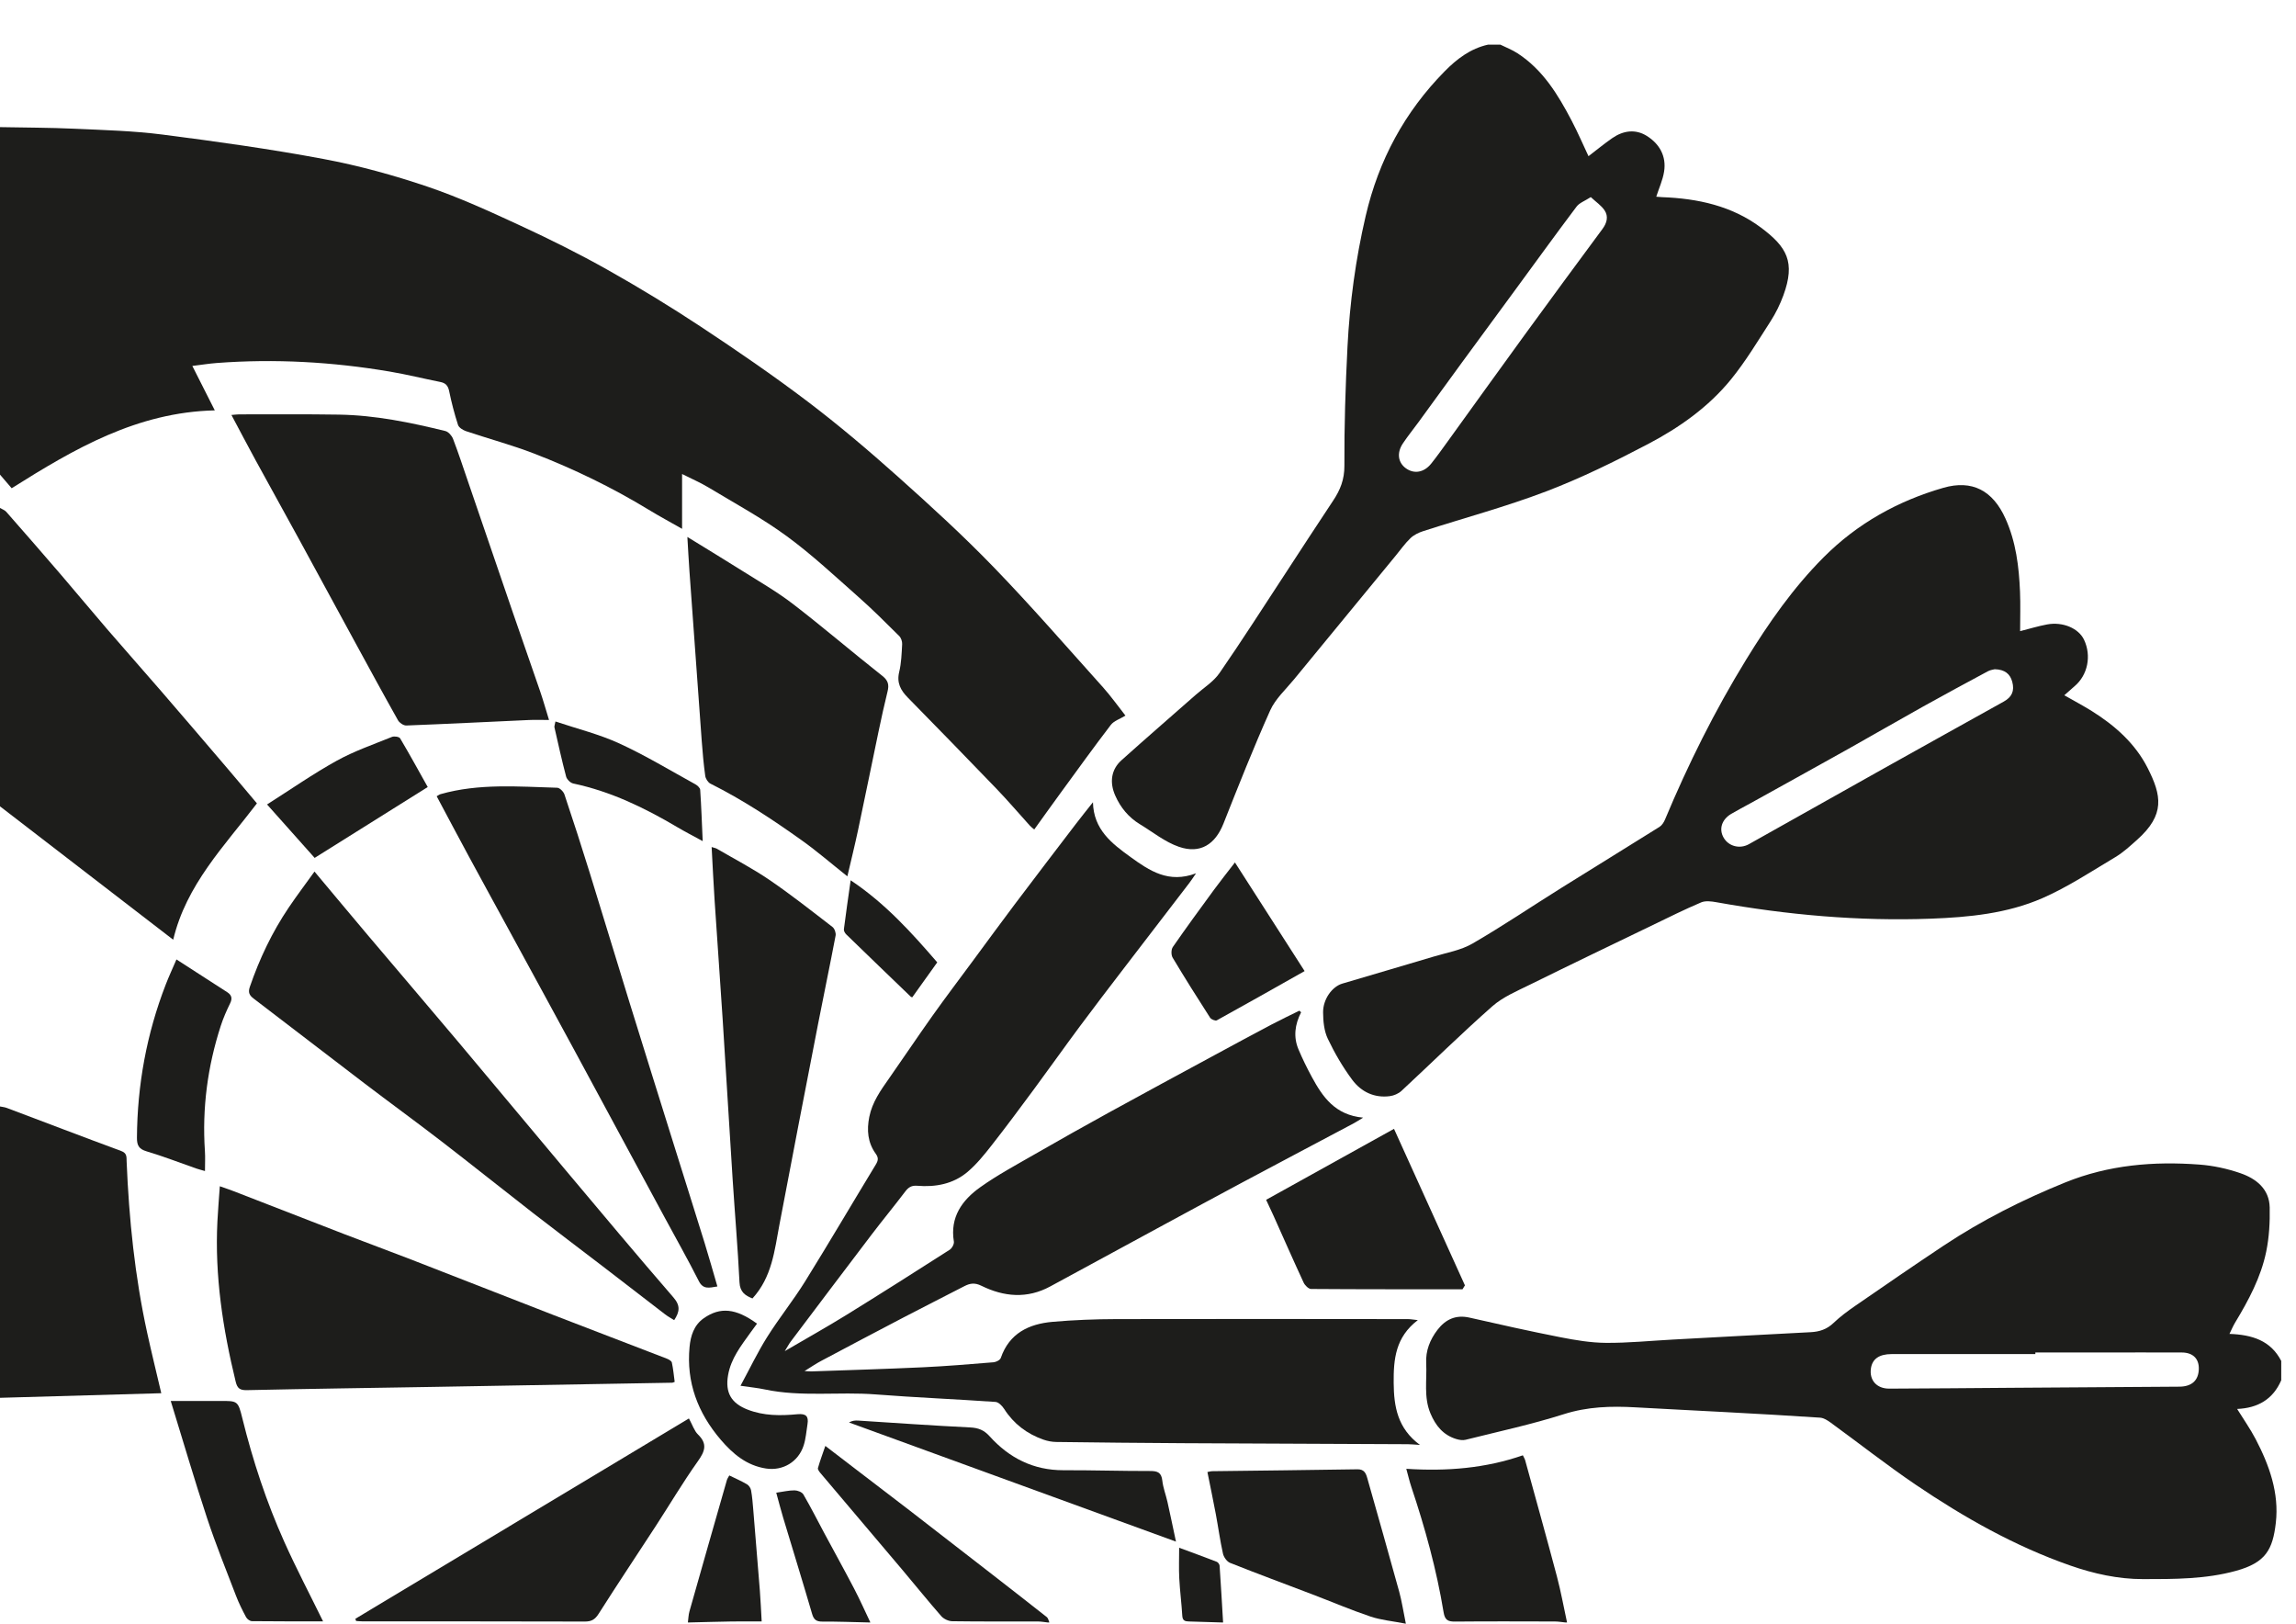 <?xml version="1.0" encoding="utf-8"?>
<!-- Generator: Adobe Illustrator 16.0.0, SVG Export Plug-In . SVG Version: 6.00 Build 0)  -->
<!DOCTYPE svg PUBLIC "-//W3C//DTD SVG 1.1//EN" "http://www.w3.org/Graphics/SVG/1.1/DTD/svg11.dtd">
<svg version="1.1" id="Layer_1" xmlns="http://www.w3.org/2000/svg" xmlns:xlink="http://www.w3.org/1999/xlink" x="0px" y="0px"
	 width="1683.78px" height="1190.55px" viewBox="0 0 1683.78 1190.55" enable-background="new 0 0 1683.78 1190.55"
	 xml:space="preserve">
<g>
	<path fill-rule="evenodd" clip-rule="evenodd" fill="#1D1D1B" d="M0,348.013c2.776,3.24,5.555,6.476,8.565,9.987
		c46.195-29.129,92.077-55.763,148.954-57.103c-5.722-11.312-10.846-21.449-16.471-32.572c6.717-0.827,12.354-1.741,18.027-2.171
		c42.517-3.211,84.783-0.808,126.777,6.297c12.428,2.104,24.688,5.161,37.057,7.627c3.878,0.774,5.651,2.684,6.478,6.698
		c1.719,8.357,3.872,16.666,6.502,24.781c0.648,1.993,3.618,3.826,5.903,4.6c16.605,5.581,33.595,10.122,49.915,16.419
		c29.141,11.254,57.216,24.878,83.956,41.147c7.815,4.754,15.885,9.092,24.544,14.03c0-13.368,0-26.184,0-40.199
		c7.177,3.622,13.619,6.394,19.567,9.982c19.234,11.597,39.106,22.368,57.17,35.585c18.596,13.614,35.527,29.516,52.846,44.813
		c10.26,9.054,19.933,18.784,29.656,28.423c1.378,1.369,2.258,3.99,2.152,5.963c-0.377,6.833-0.58,13.803-2.176,20.404
		c-1.932,7.96,1.074,13.401,6.283,18.716c21.749,22.199,43.473,44.429,65.007,66.84c8.456,8.797,16.383,18.098,24.573,27.146
		c0.829,0.914,1.857,1.654,3.165,2.801c6.534-9.068,12.812-17.89,19.2-26.629c12.241-16.758,24.37-33.607,36.979-50.082
		c2.273-2.965,6.652-4.31,10.727-6.814c-5.532-7.008-10.683-14.311-16.612-20.912c-26.445-29.443-52.416-59.361-79.913-87.798
		c-22.438-23.205-46.349-45.07-70.448-66.582c-21.372-19.079-43.275-37.684-66.098-54.984
		c-25.381-19.234-51.709-37.278-78.285-54.843c-22.295-14.731-45.186-28.66-68.472-41.766
		c-20.663-11.627-41.955-22.242-63.481-32.195c-22.489-10.403-45.127-20.837-68.54-28.762
		c-24.844-8.405-50.389-15.439-76.155-20.267c-39.067-7.322-78.512-12.823-117.949-17.896c-21.425-2.757-43.153-3.332-64.768-4.314
		C36.444,93.556,18.212,93.566,0,93.21C0,178.143,0,263.073,0,348.013z"/>
	<path fill-rule="evenodd" clip-rule="evenodd" fill="#1D1D1B" d="M1100.291,32.726c4.179,2.07,8.604,3.763,12.497,6.282
		c18.663,12.074,29.772,30.372,39.765,49.434c4.589,8.747,8.502,17.858,12.376,26.08c5.934-4.536,11.51-9.126,17.42-13.242
		c8.053-5.591,17.067-6.833,25.405-1.586c9.3,5.852,14.432,14.896,12.599,26.228c-0.991,6.151-3.705,12.028-5.731,18.305
		c1.393,0.111,2.834,0.276,4.275,0.332c26.16,0.96,51.188,6.391,72.486,22.297c19.045,14.233,25.449,25.202,16.463,49.717
		c-2.413,6.572-5.566,13.034-9.354,18.915c-9.377,14.562-18.339,29.555-29.255,42.922c-16.414,20.095-37.616,35.063-60.376,47.028
		c-24.38,12.816-49.272,25.071-74.973,34.869c-29.511,11.245-60.173,19.461-90.278,29.168c-3.309,1.068-6.767,2.757-9.232,5.117
		c-3.99,3.821-7.221,8.435-10.751,12.729c-24.883,30.251-49.795,60.478-74.619,90.777c-6.094,7.438-13.706,14.301-17.527,22.817
		c-12.23,27.299-23.238,55.156-34.26,82.979c-6.031,15.226-17.01,22.393-32.631,17.015c-10.233-3.525-19.186-10.824-28.637-16.55
		c-8.309-5.044-14.207-12.207-18.126-21.096c-4.242-9.62-2.972-19.026,4.609-25.826c18.002-16.141,36.288-31.975,54.434-47.954
		c5.92-5.214,13.063-9.625,17.43-15.94c16.555-23.935,32.21-48.489,48.18-72.825c11.742-17.894,23.34-35.885,35.218-53.683
		c5.194-7.791,8.266-15.481,8.217-25.468c-0.141-29.115,0.788-58.263,2.273-87.354c1.658-32.287,5.968-64.192,13.333-95.85
		c9.547-41.017,28.588-76.264,57.953-106.101c8.919-9.065,18.959-16.683,31.809-19.536
		C1094.285,32.726,1097.283,32.726,1100.291,32.726z M1156.194,151.48c-14.915,19.795-29.443,39.885-44.103,59.869
		c-13.271,18.087-26.585,36.146-39.832,54.249c-10.731,14.673-21.391,29.4-32.103,44.088c-3.777,5.17-7.83,10.156-11.375,15.48
		c-4.609,6.926-3.545,14.064,2.277,18.233c6.036,4.323,13.271,3.1,18.558-3.507c4.27-5.339,8.227-10.935,12.24-16.472
		c18.658-25.811,37.21-51.705,55.961-77.458c18.997-26.097,38.134-52.097,57.339-78.048c3.288-4.439,4.546-9.179,1.576-13.657
		c-2.374-3.584-6.282-6.147-10.117-9.74C1162.234,147.365,1158.273,148.714,1156.194,151.48z"/>
	<path fill-rule="evenodd" clip-rule="evenodd" fill="#1D1D1B" d="M1672.952,1012.048c-6.069,14.05-17.29,20.424-32.341,21.038
		c4.73,7.627,9.644,14.586,13.557,22.072c10.04,19.225,17.353,39.557,14.804,61.508c-2.259,19.438-7.288,29.053-29.086,35.088
		c-22.314,6.181-45.311,6.099-68.235,6.104c-18.421,0-36.199-3.956-53.421-9.963c-40.688-14.199-77.933-35.281-113.445-59.327
		c-21.231-14.388-41.428-30.299-62.175-45.403c-2.322-1.688-5.156-3.506-7.859-3.689c-23.089-1.567-46.196-2.811-69.299-4.072
		c-22.049-1.209-44.098-2.234-66.137-3.496c-17.778-1.016-35.072-0.532-52.527,5.024c-23.601,7.511-47.928,12.739-71.988,18.76
		c-2.123,0.527-4.7,0.111-6.862-0.552c-9.518-2.892-15.089-9.754-18.876-18.696c-5.083-12.009-2.524-24.55-3.163-36.857
		c-0.479-9.131,2.762-17.295,8.256-24.462c5.943-7.753,13.479-11.288,23.582-8.991c22.087,5.025,44.213,9.973,66.445,14.335
		c11.046,2.167,22.354,4.077,33.555,4.154c16.255,0.121,32.514-1.519,48.769-2.403c33.811-1.828,67.616-3.695,101.427-5.427
		c6.438-0.334,11.849-2.133,16.681-6.751c4.928-4.706,10.494-8.816,16.124-12.7c21.474-14.799,42.946-29.598,64.666-44.025
		c28.061-18.624,57.934-33.689,89.196-46.336c31.837-12.869,64.768-15.602,98.384-13.077c10.128,0.759,20.414,2.993,30.015,6.315
		c11.588,4,21.227,11.545,21.497,25.178c0.218,10.79-0.392,21.842-2.568,32.37c-3.893,18.837-12.951,35.711-22.852,52.087
		c-1.46,2.423-2.544,5.073-4.086,8.192c16.593,0.614,30.227,4.821,37.965,19.843
		C1672.952,1002.607,1672.952,1007.322,1672.952,1012.048z M1387.233,992.857c-9.141,0.01-14.194,3.579-15.19,10.563
		c-1.229,8.57,4.212,14.799,13.449,14.766c29.787-0.098,59.568-0.396,89.346-0.605c41.143-0.28,82.285-0.541,123.422-0.831
		c9.103-0.063,14.03-4.58,14.253-12.938c0.198-7.56-4.3-12.091-12.521-12.12c-19.925-0.086-39.855-0.014-59.786-0.004
		c-15.854,0-31.711,0-47.574,0c0,0.387,0,0.769,0,1.155C1457.5,992.843,1422.369,992.828,1387.233,992.857z"/>
	<path fill-rule="evenodd" clip-rule="evenodd" fill="#1D1D1B" d="M0,591.232c41.853,32.225,83.707,64.443,127.023,97.8
		c9.599-40.397,37.487-68.627,61.392-99.966c-7.831-9.286-15.347-18.281-22.958-27.19c-15.71-18.39-31.416-36.772-47.227-55.073
		c-13.133-15.205-26.496-30.212-39.607-45.437C67.172,448.071,56,434.544,44.568,421.234c-13.233-15.403-26.59-30.71-39.998-45.974
		c-1.125-1.277-3.026-1.881-4.57-2.8C0,445.387,0,518.309,0,591.232z"/>
	<path fill-rule="evenodd" clip-rule="evenodd" fill="#1D1D1B" d="M0,1024.917c39.374-1.122,78.746-2.243,118.276-3.37
		c-3.606-15.395-7.182-29.869-10.364-44.422c-9.038-41.336-13.311-83.257-15.048-125.473c-0.131-3.124,0.43-6.069-3.889-7.66
		c-28.075-10.369-56.022-21.087-84.03-31.63c-1.56-0.59-3.294-0.721-4.945-1.073C0,882.503,0,953.713,0,1024.917z"/>
	<path fill-rule="evenodd" clip-rule="evenodd" fill="#1D1D1B" d="M1149.196,1189.637c-2.452-11.259-4.479-22.619-7.424-33.743
		c-7.56-28.524-15.515-56.938-23.34-85.385c-0.213-0.798-0.711-1.519-1.64-3.434c-27.281,9.489-55.642,11.844-85.486,9.899
		c1.461,5.281,2.394,9.378,3.719,13.339c10.06,30.067,18.489,60.575,23.645,91.875c0.914,5.576,3.086,6.854,8.28,6.81
		c24.452-0.232,48.899-0.121,73.352-0.067c2.534,0.01,5.068,0.459,7.603,0.706
		C1148.33,1189.637,1148.761,1189.637,1149.196,1189.637z"/>
	<path fill-rule="evenodd" clip-rule="evenodd" fill="#1D1D1B" d="M769.561,1189.637c-0.595-1.32-0.83-3.101-1.835-3.894
		c-14.949-11.796-29.992-23.479-45.033-35.155c-18.583-14.426-37.167-28.857-55.799-43.227
		c-13.892-10.707-27.864-21.318-41.797-31.982c-6.428-4.918-12.848-9.842-19.834-15.195c-2.031,5.934-3.944,11.036-5.419,16.255
		c-0.278,0.986,0.975,2.646,1.864,3.699c20.15,23.853,40.374,47.647,60.521,71.5c9.38,11.109,18.475,22.445,28.058,33.37
		c1.804,2.061,5.289,3.686,8.019,3.725c21.007,0.305,42.013,0.145,63.022,0.198c2.319,0.01,4.631,0.459,6.945,0.706
		C768.702,1189.637,769.132,1189.637,769.561,1189.637z"/>
	<path fill-rule="evenodd" clip-rule="evenodd" fill="#1D1D1B" d="M505.746,1189.637c10.238-0.247,20.472-0.547,30.708-0.716
		c7.049-0.111,14.095-0.02,22.124-0.02c-0.462-7.946-0.764-15.312-1.337-22.658c-1.552-19.848-3.197-39.691-4.853-59.534
		c-0.389-4.687-0.759-9.393-1.594-14.006c-0.288-1.621-1.603-3.555-3.015-4.382c-4.034-2.37-8.353-4.231-12.947-6.485
		c-0.708,1.349-1.463,2.34-1.782,3.467c-9.187,32.041-18.354,64.091-27.429,96.165c-0.74,2.622-0.788,5.441-1.158,8.169
		C504.89,1189.637,505.32,1189.637,505.746,1189.637z"/>
	<path fill-rule="evenodd" clip-rule="evenodd" fill="#1D1D1B" d="M638.296,1189.637c-3.925-8.222-7.615-16.555-11.827-24.627
		c-7.095-13.595-14.538-27.016-21.797-40.533c-5.151-9.585-10.04-19.32-15.52-28.713c-1.006-1.727-4.254-2.974-6.476-2.988
		c-4.193-0.02-8.386,1.011-13.411,1.717c1.801,6.533,3.313,12.468,5.073,18.33c7.07,23.509,14.344,46.97,21.222,70.537
		c1.262,4.323,3.182,5.678,7.554,5.644c11.297-0.063,22.597,0.387,33.897,0.634C637.438,1189.637,637.868,1189.637,638.296,1189.637
		z"/>
	<path fill-rule="evenodd" clip-rule="evenodd" fill="#1D1D1B" d="M896.964,1189.637c-0.827-13.866-1.61-27.727-2.559-41.588
		c-0.067-1.029-1.117-2.524-2.064-2.887c-9.093-3.53-18.253-6.849-27.601-10.311c0,8.081-0.301,15.263,0.077,22.416
		c0.483,9.179,1.678,18.324,2.22,27.504c0.218,3.632,2.104,4.082,4.986,4.145c7.883,0.174,15.766,0.469,23.649,0.721
		C896.104,1189.637,896.533,1189.637,896.964,1189.637z"/>
	<path fill-rule="evenodd" clip-rule="evenodd" fill="#1D1D1B" d="M877.121,640.34c-20.124,7.613-34.087-1.871-48.021-11.926
		c-13.808-9.968-27.115-20.114-27.577-40.17c-4.121,5.213-8.313,10.378-12.347,15.665c-15.06,19.718-30.14,39.426-45.074,59.245
		c-10.427,13.841-20.636,27.847-30.933,41.785c-9.792,13.251-19.742,26.387-29.291,39.808
		c-10.795,15.172-21.142,30.662-31.833,45.906c-6.159,8.777-12.364,17.405-14.545,28.282c-1.942,9.697-1.173,18.838,4.701,26.978
		c2.142,2.969,1.898,4.967,0.087,7.945c-17.333,28.524-34.222,57.33-51.831,85.675c-8.681,13.978-19.084,26.876-27.843,40.809
		c-7.003,11.129-12.697,23.084-19.56,35.755c6.94,1.025,12.432,1.543,17.8,2.68c26.919,5.688,54.256,1.553,81.347,3.661
		c29.254,2.282,58.601,3.458,87.875,5.503c2.263,0.165,4.928,2.941,6.359,5.176c6.984,10.91,16.678,18.218,28.732,22.464
		c2.979,1.05,6.253,1.679,9.402,1.717c31.09,0.401,62.18,0.726,93.274,0.896c54.877,0.309,109.75,0.483,164.627,0.744
		c2.308,0.01,4.614,0.262,8.855,0.522c-16.424-12.105-19.113-28.021-19.263-45.466c-0.146-17.28,1.243-33.481,17.705-46.047
		c-3.506-0.362-5.445-0.744-7.38-0.744c-71.181-0.054-142.361-0.184-213.542-0.005c-15.636,0.044-31.315,0.638-46.886,2.002
		c-17.425,1.533-31.767,8.343-38.04,26.522c-0.52,1.509-3.383,2.975-5.267,3.134c-17.288,1.417-34.582,2.873-51.903,3.681
		c-27.189,1.267-54.403,2.061-81.61,3.022c-1.18,0.044-2.373-0.111-5.124-0.261c4.853-2.994,8.309-5.383,12.001-7.342
		c20.206-10.751,40.439-21.444,60.722-32.031c14.794-7.723,29.695-15.229,44.521-22.885c4.14-2.133,7.639-2.65,12.439-0.281
		c16.545,8.145,33.559,9.688,50.464,0.518c27.059-14.673,54.108-29.385,81.174-44.044c20.128-10.9,40.247-21.816,60.438-32.601
		c27.006-14.413,54.08-28.694,81.114-43.049c1.766-0.942,3.429-2.064,6.785-4.091c-20.607-1.882-29.704-15.22-37.611-29.787
		c-3.569-6.582-6.877-13.324-9.789-20.216c-3.869-9.146-2.684-18.311,1.906-27.229c-0.421-0.4-0.847-0.803-1.268-1.204
		c-6.718,3.327-13.503,6.529-20.134,10.026c-13.991,7.39-27.92,14.905-41.829,22.439c-25.946,14.045-51.913,28.041-77.769,42.255
		c-18.185,9.997-36.282,20.168-54.268,30.522c-13.522,7.786-27.373,15.195-40.044,24.225c-13.222,9.421-22.302,21.889-19.331,39.846
		c0.307,1.828-1.388,4.919-3.069,5.992c-25.224,16.145-50.508,32.21-75.985,47.952c-14.175,8.764-28.734,16.894-44.948,26.378
		c2.108-3.4,3.105-5.33,4.391-7.042c19.703-26.116,39.387-52.257,59.196-78.285c8.164-10.722,16.743-21.12,24.878-31.856
		c2.326-3.076,4.73-4.372,8.582-4.063c13.472,1.121,26.363-1.253,36.855-10.055c6.606-5.543,12.188-12.453,17.551-19.287
		c10.691-13.624,21.019-27.548,31.32-41.481c11.191-15.142,22.071-30.521,33.303-45.64c10.705-14.422,21.643-28.675,32.561-42.941
		c15.987-20.907,32.053-41.752,48.067-62.645C873.609,645.602,874.818,643.682,877.121,640.34z"/>
	<path fill-rule="evenodd" clip-rule="evenodd" fill="#1D1D1B" d="M1534.121,521.428c16.956,10.616,31.779,23.775,40.881,41.721
		c10.19,20.1,12.923,34.207-7.752,52.619c-5.088,4.541-10.205,9.275-16.013,12.738c-17.614,10.476-34.875,21.957-53.563,30.105
		c-25.743,11.221-53.75,13.958-81.651,14.993c-52.855,1.958-105.252-2.742-157.28-12.062c-3.651-0.658-8.014-1.225-11.211,0.125
		c-11.999,5.083-23.684,10.911-35.426,16.579c-30.038,14.499-60.115,28.931-90.027,43.69c-9.547,4.716-19.839,9.006-27.669,15.893
		c-22.773,20.075-44.421,41.418-66.683,62.078c-2.171,2.003-5.489,3.42-8.444,3.816c-11.418,1.514-21.037-3.144-27.562-11.897
		c-6.979-9.362-12.971-19.664-17.991-30.217c-2.718-5.717-3.391-12.816-3.438-19.302c-0.077-9.711,6.64-18.891,14.103-21.101
		c22.334-6.636,44.702-13.121,67.017-19.814c9.585-2.883,19.94-4.618,28.413-9.527c22.188-12.851,43.474-27.248,65.227-40.857
		c23.94-14.973,48.025-29.714,71.945-44.721c1.789-1.122,3.196-3.361,4.048-5.393c16.941-40.519,36.451-79.695,59.447-117.162
		c16.512-26.899,34.464-52.628,56.798-75.049c24.713-24.815,54.384-41.346,87.856-51.004c21.153-6.099,36.286,2.002,45.528,22.47
		c7.758,17.173,9.938,35.314,10.708,53.76c0.401,9.557,0.072,19.152,0.072,28.868c6.988-1.766,13.31-3.714,19.766-4.919
		c11.598-2.152,23.171,2.854,27.132,11.259c5.547,11.757,2.675,25.85-6.862,33.936c-2.563,2.172-5.04,4.44-7.632,6.737
		C1520.918,513.83,1527.67,517.395,1534.121,521.428z M1457.857,492.178c-15.81,8.493-31.609,16.995-47.279,25.739
		c-18.484,10.306-36.785,20.941-55.25,31.278c-23.684,13.261-47.448,26.368-71.181,39.542c-4.86,2.693-9.817,5.223-14.591,8.057
		c-6.998,4.154-9.136,11.255-5.479,17.483c3.71,6.355,11.888,8.415,18.514,4.687c33.172-18.634,66.319-37.303,99.525-55.874
		c29.091-16.286,58.254-32.454,87.373-48.68c5.948-3.313,8.009-7.776,6.195-14.533c-1.567-5.799-5.509-8.996-12.851-9.174
		C1461.887,490.974,1459.672,491.201,1457.857,492.178z"/>
	<path fill-rule="evenodd" clip-rule="evenodd" fill="#1D1D1B" d="M169.724,304.264c6.219,11.67,11.845,22.431,17.662,33.08
		c10.669,19.534,21.495,38.976,32.167,58.51c13.741,25.144,27.375,50.346,41.088,75.509c10.341,18.963,20.645,37.956,31.239,56.778
		c1.058,1.881,4.066,3.898,6.089,3.821c29.949-1.146,59.883-2.665,89.824-4.019c4.455-0.203,8.921-0.034,14.835-0.034
		c-2.35-7.607-4.271-14.446-6.565-21.158c-6.505-19.012-13.208-37.96-19.742-56.972c-11.051-32.152-22.022-64.328-33.037-96.494
		c-3.608-10.519-7.061-21.091-11.034-31.465c-0.902-2.355-3.386-5.208-5.648-5.77c-25.597-6.277-51.418-11.602-77.895-12.028
		c-24.425-0.392-48.861-0.169-73.289-0.193C173.949,303.829,172.478,304.046,169.724,304.264z"/>
	<path fill-rule="evenodd" clip-rule="evenodd" fill="#1D1D1B" d="M161.209,869.793c-0.657,9.455-1.351,17.531-1.763,25.628
		c-2.038,39.962,3.98,78.986,13.39,117.657c1.188,4.87,3.03,6.336,8.209,6.225c45.662-1.002,91.337-1.611,137.006-2.39
		c58.319-0.991,116.632-2.026,174.946-3.066c0.392-0.009,0.783-0.261,1.785-0.614c-0.626-4.643-1.049-9.474-2.075-14.175
		c-0.256-1.185-2.283-2.321-3.729-2.878c-27.528-10.645-55.124-21.12-82.64-31.793c-35.08-13.605-70.087-27.394-105.165-40.998
		c-16.159-6.268-32.438-12.221-48.604-18.455c-27.117-10.461-54.185-21.038-81.284-31.547
		C168.353,872.25,165.364,871.273,161.209,869.793z"/>
	<path fill-rule="evenodd" clip-rule="evenodd" fill="#1D1D1B" d="M494.409,967.979c4-6.104,4.718-10.582-0.518-16.632
		c-26.609-30.725-52.672-61.919-78.827-93.036c-26.285-31.276-52.387-62.722-78.691-93.983
		c-22.034-26.184-44.282-52.184-66.375-78.314c-12.95-15.32-25.784-30.744-39.363-46.95c-6.643,9.247-13.059,17.729-18.996,26.536
		c-12.134,18.001-21.354,37.448-28.416,57.982c-1.402,4.077-0.4,6.176,2.781,8.604c27.057,20.588,53.951,41.389,81.004,61.972
		c18.718,14.253,37.75,28.084,56.386,42.434c22.704,17.488,45.077,35.406,67.71,52.986c16.896,13.121,34.004,25.971,50.982,38.99
		c15.275,11.714,30.483,23.515,45.768,35.223C489.849,965.324,492.093,966.51,494.409,967.979z"/>
	<path fill-rule="evenodd" clip-rule="evenodd" fill="#1D1D1B" d="M504.087,393.721c0.554,9.189,0.962,17.261,1.538,25.323
		c2.967,41.437,5.944,82.869,8.996,124.302c0.634,8.529,1.388,17.065,2.568,25.533c0.288,2.09,2.002,4.817,3.823,5.722
		c23.589,11.786,45.507,26.266,66.905,41.52c11.276,8.038,21.8,17.145,33.503,26.435c2.742-11.8,5.506-22.875,7.871-34.027
		c5.1-24.032,9.956-48.116,14.997-72.155c2.063-9.832,4.215-19.65,6.614-29.4c1.195-4.851,0.508-7.975-3.881-11.433
		c-21.998-17.318-43.258-35.576-65.438-52.638c-11.827-9.103-24.921-16.564-37.581-24.564
		C531.213,410.266,518.259,402.445,504.087,393.721z"/>
	<path fill-rule="evenodd" clip-rule="evenodd" fill="#1D1D1B" d="M526.102,943.266c-3.284-11.22-6.205-21.676-9.412-32.035
		c-7.206-23.287-14.577-46.516-21.848-69.783c-11.165-35.721-22.366-71.422-33.426-107.162
		c-9.735-31.46-19.214-62.992-28.974-94.438c-5.958-19.186-12.12-38.304-18.508-57.344c-0.692-2.065-3.441-4.851-5.301-4.904
		c-28.655-0.817-57.438-3.317-85.605,4.711c-0.791,0.228-1.481,0.793-2.788,1.514c7.886,14.774,15.631,29.443,23.529,44.034
		c10.282,19.002,20.697,37.941,31.034,56.914c15.447,28.35,30.933,56.686,46.303,85.075c22.204,41.012,44.315,82.071,66.475,123.107
		c8.331,15.433,16.97,30.706,24.892,46.356C515.611,945.52,519.848,944.33,526.102,943.266z"/>
	<path fill-rule="evenodd" clip-rule="evenodd" fill="#1D1D1B" d="M551.821,952.059c14.342-15.689,16.177-35.059,19.747-53.925
		c9.295-49.161,18.833-98.269,28.379-147.386c4.2-21.6,8.749-43.13,12.845-64.748c0.368-1.935-0.745-5.117-2.271-6.293
		c-15.249-11.732-30.372-23.688-46.252-34.521c-12.306-8.401-25.625-15.308-38.516-22.833c-0.861-0.502-1.93-0.652-3.874-1.276
		c0.74,13.464,1.323,26.223,2.162,38.961c1.913,29.062,4.039,58.108,5.91,87.175c2.52,39.111,4.807,78.241,7.322,117.353
		c1.62,25.221,3.801,50.403,5.034,75.635C542.661,947.565,546.694,950.003,551.821,952.059z"/>
	<path fill-rule="evenodd" clip-rule="evenodd" fill="#1D1D1B" d="M261.131,1188.543c1.66,0.107,3.321,0.305,4.98,0.305
		c54.258,0.016,108.518-0.043,162.781,0.126c4.88,0.015,7.486-1.528,10.146-5.726c13.633-21.488,27.79-42.646,41.665-63.989
		c10.381-15.965,20.109-32.384,31.126-47.898c5.16-7.269,7.124-12.633,0.073-19.524c-2.771-2.703-4.034-6.959-6.679-11.776
		c-81.743,49.079-163.171,97.974-244.607,146.868C260.79,1187.465,260.961,1188.007,261.131,1188.543z"/>
	<path fill-rule="evenodd" clip-rule="evenodd" fill="#1D1D1B" d="M885.463,1079.345c2.085,10.403,4.228,20.573,6.147,30.798
		c1.813,9.658,3.114,19.422,5.257,29.013c0.575,2.583,2.893,5.866,5.224,6.795c20.056,7.976,40.306,15.452,60.468,23.146
		c14.166,5.407,28.138,11.37,42.487,16.202c7.665,2.587,15.954,3.308,25.941,5.252c-1.935-9.46-2.975-16.56-4.865-23.432
		c-7.656-27.795-15.568-55.521-23.407-83.267c-1.025-3.632-2.288-6.597-7.216-6.515c-35.562,0.59-71.128,0.934-106.694,1.388
		C887.988,1078.735,887.176,1079.016,885.463,1079.345z"/>
	<path fill-rule="evenodd" clip-rule="evenodd" fill="#1D1D1B" d="M1074.311,942.473c-17.145-37.819-34.284-75.648-52.014-114.77
		c-32.074,17.793-62.736,34.812-93.786,52.043c2.036,4.367,3.777,7.984,5.417,11.641c7.337,16.348,14.533,32.757,22.073,49.017
		c0.947,2.046,3.598,4.7,5.479,4.715c37.021,0.28,74.043,0.208,111.065,0.208C1073.136,944.374,1073.721,943.421,1074.311,942.473z"
		/>
	<path fill-rule="evenodd" clip-rule="evenodd" fill="#1D1D1B" d="M236.919,1188.819c-9.826-20.037-19.75-38.928-28.46-58.369
		c-13.041-29.091-23.01-59.308-30.674-90.279c-3.242-13.102-3.427-13.01-16.646-12.942c-11.519,0.059-23.037,0.006-35.928,0.006
		c9.275,30.076,17.469,58.156,26.648,85.906c6.365,19.249,13.995,38.081,21.258,57.016c2.057,5.368,4.649,10.553,7.362,15.626
		c0.735,1.383,2.8,2.887,4.271,2.901C202.064,1188.887,219.378,1188.819,236.919,1188.819z"/>
	<path fill-rule="evenodd" clip-rule="evenodd" fill="#1D1D1B" d="M129.407,703.497c-2.901,6.757-5.592,12.526-7.886,18.46
		c-13.984,36.104-20.835,73.546-21.091,112.266c-0.037,5.527,1.348,8.274,7.047,9.967c12.279,3.652,24.25,8.338,36.358,12.556
		c1.964,0.682,4,1.175,6.483,1.896c0-5.339,0.267-10.002-0.045-14.64c-2.108-31.373,1.942-61.962,11.618-91.816
		c1.839-5.673,4.259-11.196,6.888-16.56c1.787-3.637,1.032-6.055-2.105-8.092C154.66,719.767,142.626,712.019,129.407,703.497z"/>
	<path fill-rule="evenodd" clip-rule="evenodd" fill="#1D1D1B" d="M956.74,712.028c-17.125-26.696-33.806-52.696-51.09-79.648
		c-5.649,7.337-10.572,13.488-15.225,19.829c-10.234,13.972-20.478,27.938-30.329,42.172c-1.262,1.818-1.311,5.828-0.149,7.768
		c8.874,14.861,18.121,29.506,27.484,44.068c0.803,1.247,3.889,2.485,4.914,1.924C913.654,736.394,934.822,724.391,956.74,712.028z"
		/>
	<path fill-rule="evenodd" clip-rule="evenodd" fill="#1D1D1B" d="M862.404,1130.367c-2.336-10.943-4.218-20.09-6.259-29.196
		c-1.17-5.198-3.187-10.286-3.758-15.534c-0.647-5.924-3.448-7.065-8.864-7.051c-21.214,0.043-42.418-0.639-63.623-0.571
		c-22.024,0.059-39.783-8.933-54.188-24.916c-4.104-4.552-8.268-6.171-14.337-6.462c-27.364-1.32-54.694-3.308-82.036-5.024
		c-2.102-0.126-4.215-0.015-6.72,1.383C701.886,1071.878,781.15,1100.76,862.404,1130.367z"/>
	<path fill-rule="evenodd" clip-rule="evenodd" fill="#1D1D1B" d="M195.837,589.854c12.305,13.812,23.657,26.546,34.914,39.179
		c27.768-17.401,55.195-34.58,82.928-51.957c-6.494-11.587-13.162-23.77-20.247-35.704c-0.698-1.176-4.321-1.727-5.97-1.055
		c-13.642,5.542-27.715,10.386-40.532,17.481C229.603,567.39,213.282,578.793,195.837,589.854z"/>
	<path fill-rule="evenodd" clip-rule="evenodd" fill="#1D1D1B" d="M555.163,970.538c-15.548-11.331-26.989-12.328-38.932-4.053
		c-7.431,5.16-9.764,13.087-10.536,21.14c-2.483,25.884,6.033,48.29,22.771,67.926c8.979,10.528,19.149,19.04,33.274,21.207
		c12.412,1.91,23.715-4.895,27.603-16.821c1.632-5.01,2-10.446,2.841-15.703c0.924-5.799-1.098-7.864-7.383-7.278
		c-12.364,1.165-24.701,1.271-36.705-3.453c-11.882-4.667-16.337-12.41-14.182-25.071c2.106-12.376,9.576-21.706,16.509-31.417
		C551.894,974.949,553.415,972.922,555.163,970.538z"/>
	<path fill-rule="evenodd" clip-rule="evenodd" fill="#1D1D1B" d="M515.326,616.739c-0.604-13.464-1.025-25.55-1.833-37.612
		c-0.097-1.446-2.031-3.23-3.555-4.067c-18.487-10.17-36.611-21.163-55.748-29.943c-14.758-6.771-30.816-10.717-46.849-16.1
		c-0.496,2.684-0.909,3.531-0.747,4.246c2.754,12.076,5.402,24.184,8.572,36.144c0.542,2.061,3.153,4.643,5.207,5.073
		c27.545,5.818,52.406,17.855,76.401,32.069C502.399,609.886,508.236,612.86,515.326,616.739z"/>
	<path fill-rule="evenodd" clip-rule="evenodd" fill="#1D1D1B" d="M623.829,645.457c-1.853,13.135-3.526,24.506-4.958,35.909
		c-0.155,1.194,0.81,2.878,1.77,3.807c15.737,15.297,31.557,30.507,47.367,45.731c0.136,0.126,0.387,0.141,1.011,0.344
		c5.869-8.207,11.817-16.53,18.315-25.618C668.642,684.031,649.553,662.646,623.829,645.457z"/>
</g>
</svg>
